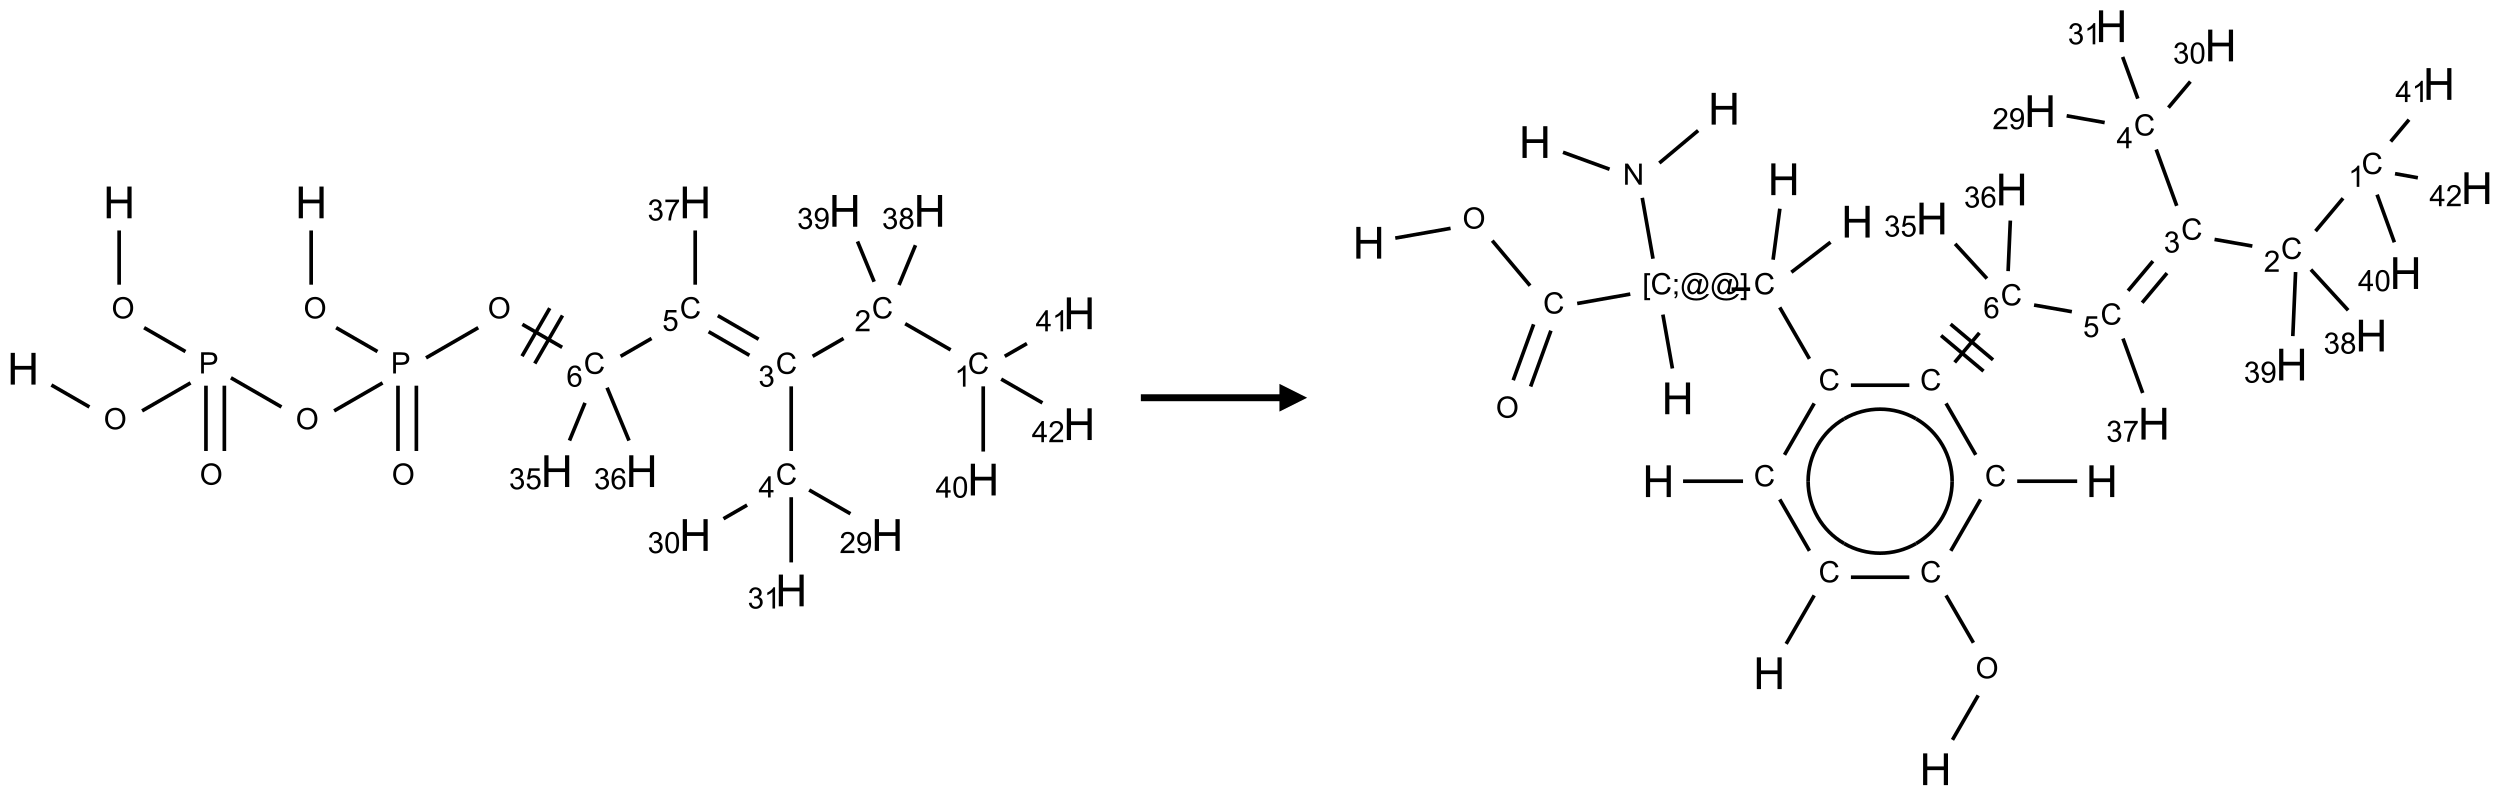<?xml version="1.0" encoding="UTF-8"?>
<svg xmlns="http://www.w3.org/2000/svg" xmlns:xlink="http://www.w3.org/1999/xlink" width="902" height="287" viewBox="0 0 902 287">
<defs>
<g>
<g id="glyph-0-0">
<path d="M 2 0 L 2 -10 L 10 -10 L 10 0 Z M 2.25 -0.25 L 9.75 -0.25 L 9.75 -9.75 L 2.25 -9.75 Z M 2.25 -0.25 "/>
</g>
<g id="glyph-0-1">
<path d="M 1.281 0 L 1.281 -11.453 L 2.797 -11.453 L 2.797 -6.75 L 8.75 -6.75 L 8.75 -11.453 L 10.266 -11.453 L 10.266 0 L 8.75 0 L 8.75 -5.398 L 2.797 -5.398 L 2.797 0 Z M 1.281 0 "/>
</g>
<g id="glyph-1-0">
<path d="M 1.332 0 L 1.332 -6.668 L 6.668 -6.668 L 6.668 0 Z M 1.5 -0.168 L 6.5 -0.168 L 6.5 -6.5 L 1.5 -6.5 Z M 1.5 -0.168 "/>
</g>
<g id="glyph-1-1">
<path d="M 0.516 -3.719 C 0.516 -4.984 0.855 -5.977 1.535 -6.695 C 2.215 -7.414 3.094 -7.77 4.172 -7.77 C 4.875 -7.77 5.512 -7.602 6.078 -7.266 C 6.645 -6.93 7.074 -6.461 7.371 -5.855 C 7.668 -5.254 7.816 -4.57 7.816 -3.809 C 7.816 -3.035 7.66 -2.34 7.348 -1.73 C 7.035 -1.117 6.594 -0.656 6.02 -0.34 C 5.449 -0.027 4.828 0.129 4.168 0.129 C 3.449 0.129 2.805 -0.043 2.238 -0.391 C 1.672 -0.738 1.246 -1.211 0.953 -1.812 C 0.66 -2.414 0.516 -3.047 0.516 -3.719 Z M 1.559 -3.703 C 1.559 -2.781 1.805 -2.059 2.301 -1.527 C 2.793 -1 3.414 -0.734 4.16 -0.734 C 4.922 -0.734 5.547 -1 6.039 -1.535 C 6.531 -2.07 6.777 -2.828 6.777 -3.812 C 6.777 -4.434 6.672 -4.977 6.461 -5.441 C 6.25 -5.902 5.945 -6.262 5.539 -6.52 C 5.133 -6.773 4.68 -6.902 4.176 -6.902 C 3.461 -6.902 2.848 -6.656 2.332 -6.164 C 1.816 -5.672 1.559 -4.852 1.559 -3.703 Z M 1.559 -3.703 "/>
</g>
<g id="glyph-1-2">
<path d="M 0.824 0 L 0.824 -7.637 L 3.703 -7.637 C 4.211 -7.637 4.598 -7.609 4.863 -7.562 C 5.238 -7.5 5.555 -7.383 5.809 -7.207 C 6.062 -7.031 6.266 -6.785 6.418 -6.469 C 6.574 -6.152 6.652 -5.805 6.652 -5.426 C 6.652 -4.777 6.445 -4.227 6.031 -3.777 C 5.617 -3.328 4.871 -3.105 3.793 -3.105 L 1.832 -3.105 L 1.832 0 Z M 1.832 -4.004 L 3.809 -4.004 C 4.461 -4.004 4.922 -4.125 5.199 -4.371 C 5.473 -4.613 5.609 -4.953 5.609 -5.395 C 5.609 -5.715 5.527 -5.988 5.367 -6.215 C 5.207 -6.441 4.992 -6.594 4.73 -6.668 C 4.559 -6.711 4.246 -6.734 3.785 -6.734 L 1.832 -6.734 Z M 1.832 -4.004 "/>
</g>
<g id="glyph-1-3">
<path d="M 6.27 -2.676 L 7.281 -2.422 C 7.07 -1.594 6.688 -0.961 6.137 -0.523 C 5.586 -0.086 4.914 0.129 4.121 0.129 C 3.297 0.129 2.629 -0.039 2.113 -0.371 C 1.598 -0.707 1.203 -1.191 0.934 -1.828 C 0.664 -2.465 0.531 -3.145 0.531 -3.875 C 0.531 -4.672 0.684 -5.363 0.988 -5.957 C 1.293 -6.547 1.723 -6.996 2.285 -7.305 C 2.844 -7.613 3.461 -7.766 4.137 -7.766 C 4.898 -7.766 5.543 -7.57 6.062 -7.184 C 6.582 -6.793 6.945 -6.246 7.152 -5.543 L 6.156 -5.309 C 5.98 -5.863 5.723 -6.266 5.387 -6.52 C 5.051 -6.773 4.625 -6.902 4.113 -6.902 C 3.527 -6.902 3.039 -6.762 2.645 -6.48 C 2.25 -6.199 1.973 -5.82 1.812 -5.348 C 1.652 -4.871 1.574 -4.383 1.574 -3.879 C 1.574 -3.23 1.668 -2.664 1.855 -2.18 C 2.047 -1.695 2.34 -1.332 2.738 -1.094 C 3.137 -0.855 3.57 -0.734 4.035 -0.734 C 4.602 -0.734 5.082 -0.898 5.473 -1.223 C 5.867 -1.551 6.133 -2.035 6.27 -2.676 Z M 6.27 -2.676 "/>
</g>
<g id="glyph-1-4">
<path d="M 5.309 -5.766 L 4.375 -5.691 C 4.293 -6.059 4.172 -6.328 4.02 -6.496 C 3.766 -6.762 3.453 -6.895 3.082 -6.895 C 2.785 -6.895 2.523 -6.812 2.297 -6.645 C 2 -6.43 1.77 -6.117 1.598 -5.703 C 1.43 -5.289 1.34 -4.703 1.332 -3.938 C 1.559 -4.281 1.836 -4.535 2.16 -4.703 C 2.488 -4.871 2.828 -4.953 3.188 -4.953 C 3.812 -4.953 4.344 -4.723 4.785 -4.262 C 5.223 -3.801 5.441 -3.207 5.441 -2.48 C 5.441 -2 5.34 -1.555 5.133 -1.145 C 4.926 -0.73 4.641 -0.418 4.281 -0.199 C 3.922 0.02 3.512 0.129 3.051 0.129 C 2.27 0.129 1.633 -0.156 1.141 -0.73 C 0.648 -1.305 0.402 -2.254 0.402 -3.574 C 0.402 -5.051 0.672 -6.121 1.219 -6.793 C 1.695 -7.375 2.336 -7.668 3.141 -7.668 C 3.742 -7.668 4.234 -7.5 4.617 -7.16 C 5 -6.824 5.23 -6.359 5.309 -5.766 Z M 1.48 -2.473 C 1.48 -2.152 1.547 -1.844 1.684 -1.547 C 1.82 -1.25 2.016 -1.027 2.262 -0.871 C 2.508 -0.719 2.766 -0.641 3.035 -0.641 C 3.434 -0.641 3.773 -0.801 4.059 -1.121 C 4.344 -1.441 4.484 -1.875 4.484 -2.422 C 4.484 -2.949 4.344 -3.367 4.062 -3.668 C 3.781 -3.973 3.426 -4.125 3 -4.125 C 2.578 -4.125 2.219 -3.973 1.922 -3.668 C 1.625 -3.363 1.48 -2.969 1.48 -2.473 Z M 1.48 -2.473 "/>
</g>
<g id="glyph-1-5">
<path d="M 0.441 -2 L 1.426 -2.082 C 1.5 -1.605 1.668 -1.242 1.934 -1.004 C 2.199 -0.762 2.52 -0.641 2.895 -0.641 C 3.348 -0.641 3.73 -0.812 4.043 -1.152 C 4.355 -1.492 4.512 -1.941 4.512 -2.504 C 4.512 -3.039 4.359 -3.461 4.059 -3.77 C 3.758 -4.078 3.367 -4.234 2.879 -4.234 C 2.578 -4.234 2.305 -4.164 2.062 -4.027 C 1.82 -3.891 1.629 -3.715 1.488 -3.496 L 0.609 -3.609 L 1.348 -7.531 L 5.145 -7.531 L 5.145 -6.637 L 2.098 -6.637 L 1.688 -4.582 C 2.145 -4.902 2.625 -5.062 3.129 -5.062 C 3.797 -5.062 4.359 -4.832 4.816 -4.371 C 5.277 -3.91 5.504 -3.312 5.504 -2.59 C 5.504 -1.898 5.305 -1.301 4.902 -0.797 C 4.41 -0.18 3.742 0.129 2.895 0.129 C 2.199 0.129 1.633 -0.062 1.195 -0.453 C 0.758 -0.844 0.504 -1.359 0.441 -2 Z M 0.441 -2 "/>
</g>
<g id="glyph-1-6">
<path d="M 0.449 -2.016 L 1.387 -2.141 C 1.492 -1.609 1.676 -1.227 1.934 -0.992 C 2.191 -0.758 2.508 -0.641 2.879 -0.641 C 3.32 -0.641 3.695 -0.793 3.996 -1.098 C 4.301 -1.402 4.453 -1.781 4.453 -2.234 C 4.453 -2.664 4.312 -3.02 4.031 -3.301 C 3.75 -3.578 3.391 -3.719 2.957 -3.719 C 2.781 -3.719 2.562 -3.684 2.297 -3.613 L 2.402 -4.438 C 2.465 -4.43 2.516 -4.426 2.551 -4.426 C 2.949 -4.426 3.312 -4.531 3.629 -4.738 C 3.949 -4.949 4.109 -5.27 4.109 -5.703 C 4.109 -6.047 3.992 -6.332 3.762 -6.559 C 3.527 -6.785 3.227 -6.895 2.859 -6.895 C 2.496 -6.895 2.191 -6.781 1.949 -6.551 C 1.707 -6.324 1.547 -5.98 1.48 -5.52 L 0.543 -5.688 C 0.656 -6.316 0.918 -6.805 1.324 -7.148 C 1.73 -7.492 2.234 -7.668 2.84 -7.668 C 3.254 -7.668 3.641 -7.578 3.988 -7.398 C 4.34 -7.219 4.609 -6.977 4.793 -6.668 C 4.98 -6.359 5.074 -6.031 5.074 -5.684 C 5.074 -5.352 4.984 -5.051 4.809 -4.781 C 4.629 -4.512 4.367 -4.297 4.02 -4.137 C 4.473 -4.031 4.824 -3.816 5.074 -3.488 C 5.324 -3.16 5.449 -2.75 5.449 -2.254 C 5.449 -1.59 5.203 -1.023 4.719 -0.559 C 4.234 -0.098 3.617 0.137 2.875 0.137 C 2.203 0.137 1.648 -0.062 1.207 -0.465 C 0.762 -0.863 0.512 -1.379 0.449 -2.016 Z M 0.449 -2.016 "/>
</g>
<g id="glyph-1-7">
<path d="M 5.371 -0.902 L 5.371 0 L 0.324 0 C 0.316 -0.227 0.352 -0.441 0.434 -0.652 C 0.562 -0.996 0.766 -1.332 1.051 -1.668 C 1.332 -2 1.742 -2.387 2.277 -2.824 C 3.105 -3.504 3.668 -4.043 3.957 -4.441 C 4.25 -4.84 4.395 -5.215 4.395 -5.566 C 4.395 -5.938 4.262 -6.254 3.996 -6.508 C 3.73 -6.762 3.387 -6.891 2.957 -6.891 C 2.508 -6.891 2.145 -6.754 1.875 -6.484 C 1.605 -6.215 1.469 -5.84 1.465 -5.359 L 0.5 -5.457 C 0.566 -6.176 0.812 -6.727 1.246 -7.102 C 1.676 -7.477 2.254 -7.668 2.98 -7.668 C 3.711 -7.668 4.293 -7.465 4.719 -7.059 C 5.145 -6.652 5.359 -6.148 5.359 -5.547 C 5.359 -5.242 5.297 -4.941 5.172 -4.645 C 5.047 -4.352 4.84 -4.039 4.551 -3.715 C 4.262 -3.387 3.777 -2.938 3.105 -2.371 C 2.543 -1.898 2.18 -1.578 2.02 -1.41 C 1.859 -1.242 1.73 -1.07 1.625 -0.902 Z M 5.371 -0.902 "/>
</g>
<g id="glyph-1-8">
<path d="M 3.973 0 L 3.035 0 L 3.035 -5.973 C 2.809 -5.758 2.516 -5.543 2.148 -5.328 C 1.781 -5.113 1.453 -4.953 1.16 -4.844 L 1.16 -5.75 C 1.684 -5.996 2.145 -6.297 2.535 -6.645 C 2.93 -6.996 3.207 -7.336 3.371 -7.668 L 3.973 -7.668 Z M 3.973 0 "/>
</g>
<g id="glyph-1-9">
<path d="M 3.449 0 L 3.449 -1.828 L 0.137 -1.828 L 0.137 -2.688 L 3.621 -7.637 L 4.387 -7.637 L 4.387 -2.688 L 5.418 -2.688 L 5.418 -1.828 L 4.387 -1.828 L 4.387 0 Z M 3.449 -2.688 L 3.449 -6.129 L 1.059 -2.688 Z M 3.449 -2.688 "/>
</g>
<g id="glyph-1-10">
<path d="M 0.441 -3.766 C 0.441 -4.668 0.535 -5.395 0.723 -5.945 C 0.906 -6.496 1.184 -6.922 1.551 -7.219 C 1.918 -7.516 2.375 -7.668 2.934 -7.668 C 3.344 -7.668 3.703 -7.586 4.012 -7.418 C 4.32 -7.254 4.574 -7.016 4.777 -6.707 C 4.977 -6.395 5.137 -6.016 5.25 -5.57 C 5.363 -5.125 5.422 -4.523 5.422 -3.766 C 5.422 -2.871 5.328 -2.148 5.145 -1.598 C 4.961 -1.047 4.688 -0.621 4.32 -0.32 C 3.953 -0.02 3.492 0.129 2.934 0.129 C 2.195 0.129 1.617 -0.133 1.199 -0.66 C 0.695 -1.297 0.441 -2.332 0.441 -3.766 Z M 1.406 -3.766 C 1.406 -2.512 1.555 -1.68 1.848 -1.262 C 2.141 -0.848 2.5 -0.641 2.934 -0.641 C 3.363 -0.641 3.727 -0.848 4.02 -1.266 C 4.312 -1.684 4.457 -2.516 4.457 -3.766 C 4.457 -5.023 4.312 -5.859 4.02 -6.27 C 3.727 -6.684 3.359 -6.891 2.922 -6.891 C 2.492 -6.891 2.148 -6.707 1.891 -6.344 C 1.566 -5.879 1.406 -5.02 1.406 -3.766 Z M 1.406 -3.766 "/>
</g>
<g id="glyph-1-11">
<path d="M 1.887 -4.141 C 1.496 -4.281 1.207 -4.484 1.02 -4.75 C 0.832 -5.016 0.738 -5.328 0.738 -5.699 C 0.738 -6.254 0.938 -6.719 1.34 -7.098 C 1.738 -7.477 2.27 -7.668 2.934 -7.668 C 3.598 -7.668 4.137 -7.473 4.543 -7.086 C 4.949 -6.699 5.152 -6.227 5.152 -5.672 C 5.152 -5.316 5.059 -5.008 4.871 -4.746 C 4.688 -4.484 4.406 -4.281 4.027 -4.141 C 4.496 -3.988 4.852 -3.742 5.098 -3.402 C 5.34 -3.062 5.465 -2.656 5.465 -2.184 C 5.465 -1.531 5.234 -0.98 4.77 -0.535 C 4.309 -0.09 3.703 0.129 2.949 0.129 C 2.195 0.129 1.586 -0.094 1.125 -0.539 C 0.664 -0.984 0.434 -1.543 0.434 -2.207 C 0.434 -2.703 0.559 -3.121 0.809 -3.457 C 1.062 -3.793 1.422 -4.02 1.887 -4.141 Z M 1.699 -5.73 C 1.699 -5.367 1.812 -5.074 2.047 -4.844 C 2.281 -4.613 2.582 -4.5 2.953 -4.5 C 3.312 -4.5 3.609 -4.613 3.84 -4.84 C 4.07 -5.066 4.188 -5.348 4.188 -5.676 C 4.188 -6.02 4.07 -6.309 3.832 -6.543 C 3.594 -6.777 3.297 -6.895 2.941 -6.895 C 2.586 -6.895 2.289 -6.781 2.051 -6.551 C 1.816 -6.324 1.699 -6.047 1.699 -5.73 Z M 1.395 -2.203 C 1.395 -1.938 1.461 -1.676 1.586 -1.426 C 1.711 -1.176 1.902 -0.984 2.152 -0.848 C 2.402 -0.711 2.672 -0.641 2.957 -0.641 C 3.406 -0.641 3.777 -0.785 4.066 -1.074 C 4.359 -1.363 4.504 -1.727 4.504 -2.172 C 4.504 -2.625 4.355 -2.996 4.055 -3.293 C 3.754 -3.586 3.379 -3.734 2.926 -3.734 C 2.484 -3.734 2.121 -3.59 1.832 -3.297 C 1.543 -3.004 1.395 -2.641 1.395 -2.203 Z M 1.395 -2.203 "/>
</g>
<g id="glyph-1-12">
<path d="M 0.582 -1.766 L 1.484 -1.848 C 1.562 -1.426 1.707 -1.117 1.922 -0.926 C 2.137 -0.734 2.414 -0.641 2.75 -0.641 C 3.039 -0.641 3.289 -0.707 3.508 -0.84 C 3.727 -0.973 3.902 -1.148 4.043 -1.367 C 4.18 -1.586 4.297 -1.887 4.391 -2.262 C 4.484 -2.637 4.531 -3.016 4.531 -3.406 C 4.531 -3.449 4.531 -3.512 4.527 -3.594 C 4.34 -3.297 4.082 -3.055 3.758 -2.867 C 3.434 -2.68 3.082 -2.59 2.703 -2.59 C 2.07 -2.59 1.535 -2.816 1.098 -3.277 C 0.66 -3.734 0.441 -4.34 0.441 -5.09 C 0.441 -5.863 0.672 -6.484 1.129 -6.957 C 1.586 -7.43 2.156 -7.668 2.844 -7.668 C 3.34 -7.668 3.793 -7.531 4.207 -7.266 C 4.617 -7 4.93 -6.617 5.145 -6.121 C 5.355 -5.629 5.465 -4.91 5.465 -3.973 C 5.465 -2.996 5.359 -2.223 5.145 -1.645 C 4.934 -1.066 4.617 -0.625 4.199 -0.324 C 3.781 -0.02 3.293 0.129 2.73 0.129 C 2.133 0.129 1.645 -0.035 1.266 -0.367 C 0.887 -0.699 0.66 -1.164 0.582 -1.766 Z M 4.422 -5.137 C 4.422 -5.676 4.277 -6.102 3.992 -6.418 C 3.707 -6.734 3.359 -6.891 2.957 -6.891 C 2.543 -6.891 2.18 -6.719 1.871 -6.379 C 1.562 -6.039 1.406 -5.598 1.406 -5.059 C 1.406 -4.57 1.555 -4.176 1.848 -3.871 C 2.141 -3.566 2.5 -3.418 2.934 -3.418 C 3.367 -3.418 3.723 -3.57 4.004 -3.871 C 4.281 -4.176 4.422 -4.598 4.422 -5.137 Z M 4.422 -5.137 "/>
</g>
<g id="glyph-1-13">
<path d="M 0.504 -6.637 L 0.504 -7.535 L 5.449 -7.535 L 5.449 -6.809 C 4.961 -6.289 4.48 -5.602 4.004 -4.746 C 3.527 -3.887 3.156 -3.004 2.895 -2.098 C 2.707 -1.461 2.59 -0.762 2.535 0 L 1.574 0 C 1.582 -0.602 1.703 -1.328 1.926 -2.176 C 2.152 -3.027 2.477 -3.848 2.898 -4.637 C 3.32 -5.426 3.77 -6.094 4.246 -6.637 Z M 0.504 -6.637 "/>
</g>
<g id="glyph-1-14">
<path d="M 0.723 2.121 L 0.723 -7.637 L 2.793 -7.637 L 2.793 -6.859 L 1.66 -6.859 L 1.66 1.344 L 2.793 1.344 L 2.793 2.121 Z M 0.723 2.121 "/>
</g>
<g id="glyph-1-15">
<path d="M 0.949 -4.465 L 0.949 -5.531 L 2.016 -5.531 L 2.016 -4.465 Z M 0.949 0 L 0.949 -1.066 L 2.016 -1.066 L 2.016 0 C 2.016 0.391 1.945 0.711 1.809 0.949 C 1.668 1.191 1.449 1.379 1.145 1.512 L 0.887 1.109 C 1.082 1.023 1.23 0.895 1.324 0.727 C 1.418 0.559 1.469 0.316 1.48 0 Z M 0.949 0 "/>
</g>
<g id="glyph-1-16">
<path d="M 6.047 -0.848 C 5.82 -0.59 5.57 -0.379 5.289 -0.223 C 5.008 -0.062 4.73 0.016 4.449 0.016 C 4.141 0.016 3.84 -0.074 3.547 -0.254 C 3.254 -0.434 3.02 -0.715 2.836 -1.09 C 2.652 -1.465 2.562 -1.875 2.562 -2.324 C 2.562 -2.875 2.703 -3.43 2.988 -3.98 C 3.27 -4.535 3.621 -4.953 4.043 -5.23 C 4.461 -5.508 4.871 -5.645 5.266 -5.645 C 5.566 -5.645 5.855 -5.566 6.129 -5.41 C 6.402 -5.25 6.641 -5.012 6.84 -4.688 L 7.016 -5.496 L 7.949 -5.496 L 7.199 -2 C 7.094 -1.516 7.043 -1.246 7.043 -1.191 C 7.043 -1.098 7.078 -1.02 7.148 -0.949 C 7.219 -0.883 7.305 -0.848 7.406 -0.848 C 7.59 -0.848 7.832 -0.953 8.129 -1.168 C 8.527 -1.445 8.84 -1.816 9.07 -2.285 C 9.301 -2.75 9.418 -3.234 9.418 -3.73 C 9.418 -4.309 9.27 -4.852 8.973 -5.355 C 8.676 -5.859 8.23 -6.262 7.645 -6.562 C 7.055 -6.863 6.406 -7.016 5.691 -7.016 C 4.879 -7.016 4.137 -6.824 3.465 -6.445 C 2.793 -6.066 2.273 -5.52 1.902 -4.809 C 1.535 -4.098 1.348 -3.34 1.348 -2.527 C 1.348 -1.676 1.535 -0.941 1.902 -0.328 C 2.273 0.285 2.809 0.742 3.508 1.035 C 4.207 1.328 4.984 1.473 5.832 1.473 C 6.742 1.473 7.504 1.32 8.121 1.016 C 8.734 0.711 9.195 0.34 9.5 -0.098 L 10.441 -0.098 C 10.266 0.266 9.961 0.637 9.531 1.016 C 9.102 1.395 8.59 1.695 7.996 1.914 C 7.402 2.133 6.688 2.246 5.848 2.246 C 5.078 2.246 4.367 2.145 3.715 1.949 C 3.066 1.75 2.512 1.453 2.051 1.055 C 1.594 0.656 1.25 0.199 1.016 -0.316 C 0.723 -0.973 0.578 -1.684 0.578 -2.441 C 0.578 -3.289 0.75 -4.098 1.098 -4.863 C 1.523 -5.805 2.125 -6.527 2.902 -7.027 C 3.684 -7.527 4.629 -7.777 5.738 -7.777 C 6.602 -7.777 7.375 -7.602 8.059 -7.246 C 8.746 -6.895 9.285 -6.371 9.684 -5.672 C 10.02 -5.07 10.188 -4.418 10.188 -3.715 C 10.188 -2.707 9.832 -1.812 9.125 -1.031 C 8.492 -0.328 7.801 0.02 7.051 0.02 C 6.812 0.02 6.617 -0.016 6.473 -0.09 C 6.324 -0.16 6.215 -0.266 6.145 -0.402 C 6.102 -0.488 6.066 -0.637 6.047 -0.848 Z M 3.527 -2.262 C 3.527 -1.785 3.641 -1.414 3.863 -1.152 C 4.09 -0.887 4.348 -0.754 4.641 -0.754 C 4.836 -0.754 5.039 -0.812 5.254 -0.93 C 5.469 -1.047 5.676 -1.219 5.871 -1.449 C 6.066 -1.676 6.23 -1.969 6.355 -2.32 C 6.48 -2.672 6.543 -3.027 6.543 -3.379 C 6.543 -3.852 6.426 -4.219 6.191 -4.48 C 5.957 -4.738 5.672 -4.871 5.332 -4.871 C 5.109 -4.871 4.902 -4.812 4.707 -4.699 C 4.512 -4.586 4.32 -4.406 4.137 -4.156 C 3.953 -3.906 3.805 -3.602 3.691 -3.246 C 3.582 -2.887 3.527 -2.559 3.527 -2.262 Z M 3.527 -2.262 "/>
</g>
<g id="glyph-1-17">
<path d="M 2.27 2.121 L 0.203 2.121 L 0.203 1.344 L 1.332 1.344 L 1.332 -6.859 L 0.203 -6.859 L 0.203 -7.637 L 2.27 -7.637 Z M 2.27 2.121 "/>
</g>
<g id="glyph-1-18">
<path d="M 0.812 0 L 0.812 -7.637 L 1.848 -7.637 L 5.859 -1.641 L 5.859 -7.637 L 6.828 -7.637 L 6.828 0 L 5.793 0 L 1.781 -6 L 1.781 0 Z M 0.812 0 "/>
</g>
</g>
</defs>
<path fill="none" stroke-width="0.033" stroke-linecap="butt" stroke-linejoin="miter" stroke="rgb(0%, 0%, 0%)" stroke-opacity="1" stroke-miterlimit="10" d="M 0.866 0.253 L 0.866 0.742 " transform="matrix(40, 0, 0, 40, 8.348, 73.035)"/>
<path fill="none" stroke-width="0.033" stroke-linecap="butt" stroke-linejoin="miter" stroke="rgb(0%, 0%, 0%)" stroke-opacity="1" stroke-miterlimit="10" d="M 1.091 1.13 L 1.464 1.345 " transform="matrix(40, 0, 0, 40, 8.348, 73.035)"/>
<path fill="none" stroke-width="0.033" stroke-linecap="butt" stroke-linejoin="miter" stroke="rgb(0%, 0%, 0%)" stroke-opacity="1" stroke-miterlimit="10" d="M 1.649 1.653 L 1.649 2.242 " transform="matrix(40, 0, 0, 40, 8.348, 73.035)"/>
<path fill="none" stroke-width="0.033" stroke-linecap="butt" stroke-linejoin="miter" stroke="rgb(0%, 0%, 0%)" stroke-opacity="1" stroke-miterlimit="10" d="M 1.815 1.653 L 1.815 2.242 " transform="matrix(40, 0, 0, 40, 8.348, 73.035)"/>
<path fill="none" stroke-width="0.033" stroke-linecap="butt" stroke-linejoin="miter" stroke="rgb(0%, 0%, 0%)" stroke-opacity="1" stroke-miterlimit="10" d="M 1.51 1.628 L 1.073 1.88 " transform="matrix(40, 0, 0, 40, 8.348, 73.035)"/>
<path fill="none" stroke-width="0.033" stroke-linecap="butt" stroke-linejoin="miter" stroke="rgb(0%, 0%, 0%)" stroke-opacity="1" stroke-miterlimit="10" d="M 0.598 1.845 L 0.255 1.647 " transform="matrix(40, 0, 0, 40, 8.348, 73.035)"/>
<path fill="none" stroke-width="0.033" stroke-linecap="butt" stroke-linejoin="miter" stroke="rgb(0%, 0%, 0%)" stroke-opacity="1" stroke-miterlimit="10" d="M 1.874 1.582 L 2.33 1.845 " transform="matrix(40, 0, 0, 40, 8.348, 73.035)"/>
<path fill="none" stroke-width="0.033" stroke-linecap="butt" stroke-linejoin="miter" stroke="rgb(0%, 0%, 0%)" stroke-opacity="1" stroke-miterlimit="10" d="M 2.805 1.88 L 3.242 1.628 " transform="matrix(40, 0, 0, 40, 8.348, 73.035)"/>
<path fill="none" stroke-width="0.033" stroke-linecap="butt" stroke-linejoin="miter" stroke="rgb(0%, 0%, 0%)" stroke-opacity="1" stroke-miterlimit="10" d="M 3.381 1.653 L 3.381 2.242 " transform="matrix(40, 0, 0, 40, 8.348, 73.035)"/>
<path fill="none" stroke-width="0.033" stroke-linecap="butt" stroke-linejoin="miter" stroke="rgb(0%, 0%, 0%)" stroke-opacity="1" stroke-miterlimit="10" d="M 3.547 1.653 L 3.547 2.242 " transform="matrix(40, 0, 0, 40, 8.348, 73.035)"/>
<path fill="none" stroke-width="0.033" stroke-linecap="butt" stroke-linejoin="miter" stroke="rgb(0%, 0%, 0%)" stroke-opacity="1" stroke-miterlimit="10" d="M 3.196 1.345 L 2.823 1.13 " transform="matrix(40, 0, 0, 40, 8.348, 73.035)"/>
<path fill="none" stroke-width="0.033" stroke-linecap="butt" stroke-linejoin="miter" stroke="rgb(0%, 0%, 0%)" stroke-opacity="1" stroke-miterlimit="10" d="M 2.598 0.742 L 2.598 0.253 " transform="matrix(40, 0, 0, 40, 8.348, 73.035)"/>
<path fill="none" stroke-width="0.033" stroke-linecap="butt" stroke-linejoin="miter" stroke="rgb(0%, 0%, 0%)" stroke-opacity="1" stroke-miterlimit="10" d="M 3.634 1.402 L 4.105 1.13 " transform="matrix(40, 0, 0, 40, 8.348, 73.035)"/>
<path fill="none" stroke-width="0.033" stroke-linecap="butt" stroke-linejoin="miter" stroke="rgb(0%, 0%, 0%)" stroke-opacity="1" stroke-miterlimit="10" d="M 4.503 1.1 L 4.862 1.307 " transform="matrix(40, 0, 0, 40, 8.348, 73.035)"/>
<path fill="none" stroke-width="0.033" stroke-linecap="butt" stroke-linejoin="miter" stroke="rgb(0%, 0%, 0%)" stroke-opacity="1" stroke-miterlimit="10" d="M 4.615 1.453 L 4.865 1.02 " transform="matrix(40, 0, 0, 40, 8.348, 73.035)"/>
<path fill="none" stroke-width="0.033" stroke-linecap="butt" stroke-linejoin="miter" stroke="rgb(0%, 0%, 0%)" stroke-opacity="1" stroke-miterlimit="10" d="M 4.5 1.387 L 4.75 0.954 " transform="matrix(40, 0, 0, 40, 8.348, 73.035)"/>
<path fill="none" stroke-width="0.033" stroke-linecap="butt" stroke-linejoin="miter" stroke="rgb(0%, 0%, 0%)" stroke-opacity="1" stroke-miterlimit="10" d="M 5.389 1.388 L 5.668 1.227 " transform="matrix(40, 0, 0, 40, 8.348, 73.035)"/>
<path fill="none" stroke-width="0.033" stroke-linecap="butt" stroke-linejoin="miter" stroke="rgb(0%, 0%, 0%)" stroke-opacity="1" stroke-miterlimit="10" d="M 6.183 1.166 L 6.551 1.379 " transform="matrix(40, 0, 0, 40, 8.348, 73.035)"/>
<path fill="none" stroke-width="0.033" stroke-linecap="butt" stroke-linejoin="miter" stroke="rgb(0%, 0%, 0%)" stroke-opacity="1" stroke-miterlimit="10" d="M 6.266 1.021 L 6.634 1.234 " transform="matrix(40, 0, 0, 40, 8.348, 73.035)"/>
<path fill="none" stroke-width="0.033" stroke-linecap="butt" stroke-linejoin="miter" stroke="rgb(0%, 0%, 0%)" stroke-opacity="1" stroke-miterlimit="10" d="M 7.121 1.388 L 7.4 1.227 " transform="matrix(40, 0, 0, 40, 8.348, 73.035)"/>
<path fill="none" stroke-width="0.033" stroke-linecap="butt" stroke-linejoin="miter" stroke="rgb(0%, 0%, 0%)" stroke-opacity="1" stroke-miterlimit="10" d="M 7.956 1.094 L 8.366 1.33 " transform="matrix(40, 0, 0, 40, 8.348, 73.035)"/>
<path fill="none" stroke-width="0.033" stroke-linecap="butt" stroke-linejoin="miter" stroke="rgb(0%, 0%, 0%)" stroke-opacity="1" stroke-miterlimit="10" d="M 8.66 1.659 L 8.66 2.247 " transform="matrix(40, 0, 0, 40, 8.348, 73.035)"/>
<path fill="none" stroke-width="0.033" stroke-linecap="butt" stroke-linejoin="miter" stroke="rgb(0%, 0%, 0%)" stroke-opacity="1" stroke-miterlimit="10" d="M 8.854 1.388 L 9.054 1.273 " transform="matrix(40, 0, 0, 40, 8.348, 73.035)"/>
<path fill="none" stroke-width="0.033" stroke-linecap="butt" stroke-linejoin="miter" stroke="rgb(0%, 0%, 0%)" stroke-opacity="1" stroke-miterlimit="10" d="M 8.822 1.594 L 9.194 1.808 " transform="matrix(40, 0, 0, 40, 8.348, 73.035)"/>
<path fill="none" stroke-width="0.033" stroke-linecap="butt" stroke-linejoin="miter" stroke="rgb(0%, 0%, 0%)" stroke-opacity="1" stroke-miterlimit="10" d="M 7.9 0.745 L 8.049 0.386 " transform="matrix(40, 0, 0, 40, 8.348, 73.035)"/>
<path fill="none" stroke-width="0.033" stroke-linecap="butt" stroke-linejoin="miter" stroke="rgb(0%, 0%, 0%)" stroke-opacity="1" stroke-miterlimit="10" d="M 7.676 0.715 L 7.526 0.352 " transform="matrix(40, 0, 0, 40, 8.348, 73.035)"/>
<path fill="none" stroke-width="0.033" stroke-linecap="butt" stroke-linejoin="miter" stroke="rgb(0%, 0%, 0%)" stroke-opacity="1" stroke-miterlimit="10" d="M 6.928 1.659 L 6.928 2.242 " transform="matrix(40, 0, 0, 40, 8.348, 73.035)"/>
<path fill="none" stroke-width="0.033" stroke-linecap="butt" stroke-linejoin="miter" stroke="rgb(0%, 0%, 0%)" stroke-opacity="1" stroke-miterlimit="10" d="M 7.09 2.594 L 7.462 2.808 " transform="matrix(40, 0, 0, 40, 8.348, 73.035)"/>
<path fill="none" stroke-width="0.033" stroke-linecap="butt" stroke-linejoin="miter" stroke="rgb(0%, 0%, 0%)" stroke-opacity="1" stroke-miterlimit="10" d="M 6.53 2.73 L 6.317 2.853 " transform="matrix(40, 0, 0, 40, 8.348, 73.035)"/>
<path fill="none" stroke-width="0.033" stroke-linecap="butt" stroke-linejoin="miter" stroke="rgb(0%, 0%, 0%)" stroke-opacity="1" stroke-miterlimit="10" d="M 6.928 2.659 L 6.928 3.247 " transform="matrix(40, 0, 0, 40, 8.348, 73.035)"/>
<path fill="none" stroke-width="0.033" stroke-linecap="butt" stroke-linejoin="miter" stroke="rgb(0%, 0%, 0%)" stroke-opacity="1" stroke-miterlimit="10" d="M 6.062 0.742 L 6.062 0.253 " transform="matrix(40, 0, 0, 40, 8.348, 73.035)"/>
<path fill="none" stroke-width="0.033" stroke-linecap="butt" stroke-linejoin="miter" stroke="rgb(0%, 0%, 0%)" stroke-opacity="1" stroke-miterlimit="10" d="M 5.068 1.808 L 4.928 2.148 " transform="matrix(40, 0, 0, 40, 8.348, 73.035)"/>
<path fill="none" stroke-width="0.033" stroke-linecap="butt" stroke-linejoin="miter" stroke="rgb(0%, 0%, 0%)" stroke-opacity="1" stroke-miterlimit="10" d="M 5.267 1.671 L 5.465 2.148 " transform="matrix(40, 0, 0, 40, 8.348, 73.035)"/>
<g fill="rgb(0%, 0%, 0%)" fill-opacity="1">
<use xlink:href="#glyph-0-1" x="37.215" y="78.762"/>
</g>
<g fill="rgb(0%, 0%, 0%)" fill-opacity="1">
<use xlink:href="#glyph-1-1" x="40.234" y="114.883"/>
</g>
<g fill="rgb(0%, 0%, 0%)" fill-opacity="1">
<use xlink:href="#glyph-1-2" x="71.742" y="134.746"/>
</g>
<g fill="rgb(0%, 0%, 0%)" fill-opacity="1">
<use xlink:href="#glyph-1-1" x="72.051" y="174.883"/>
</g>
<g fill="rgb(0%, 0%, 0%)" fill-opacity="1">
<use xlink:href="#glyph-1-1" x="37.41" y="154.883"/>
</g>
<g fill="rgb(0%, 0%, 0%)" fill-opacity="1">
<use xlink:href="#glyph-0-1" x="2.574" y="138.762"/>
</g>
<g fill="rgb(0%, 0%, 0%)" fill-opacity="1">
<use xlink:href="#glyph-1-1" x="106.695" y="154.883"/>
</g>
<g fill="rgb(0%, 0%, 0%)" fill-opacity="1">
<use xlink:href="#glyph-1-2" x="141.027" y="134.746"/>
</g>
<g fill="rgb(0%, 0%, 0%)" fill-opacity="1">
<use xlink:href="#glyph-1-1" x="141.336" y="174.883"/>
</g>
<g fill="rgb(0%, 0%, 0%)" fill-opacity="1">
<use xlink:href="#glyph-1-1" x="109.516" y="114.883"/>
</g>
<g fill="rgb(0%, 0%, 0%)" fill-opacity="1">
<use xlink:href="#glyph-0-1" x="106.5" y="78.762"/>
</g>
<g fill="rgb(0%, 0%, 0%)" fill-opacity="1">
<use xlink:href="#glyph-1-1" x="175.977" y="114.883"/>
</g>
<g fill="rgb(0%, 0%, 0%)" fill-opacity="1">
<use xlink:href="#glyph-1-3" x="210.602" y="134.879"/>
</g>
<g fill="rgb(0%, 0%, 0%)" fill-opacity="1">
<use xlink:href="#glyph-1-4" x="204.355" y="139.516"/>
</g>
<g fill="rgb(0%, 0%, 0%)" fill-opacity="1">
<use xlink:href="#glyph-1-3" x="245.242" y="114.879"/>
</g>
<g fill="rgb(0%, 0%, 0%)" fill-opacity="1">
<use xlink:href="#glyph-1-5" x="238.934" y="119.383"/>
</g>
<g fill="rgb(0%, 0%, 0%)" fill-opacity="1">
<use xlink:href="#glyph-1-3" x="279.883" y="134.879"/>
</g>
<g fill="rgb(0%, 0%, 0%)" fill-opacity="1">
<use xlink:href="#glyph-1-6" x="273.633" y="139.516"/>
</g>
<g fill="rgb(0%, 0%, 0%)" fill-opacity="1">
<use xlink:href="#glyph-1-3" x="314.523" y="114.879"/>
</g>
<g fill="rgb(0%, 0%, 0%)" fill-opacity="1">
<use xlink:href="#glyph-1-7" x="308.352" y="119.516"/>
</g>
<g fill="rgb(0%, 0%, 0%)" fill-opacity="1">
<use xlink:href="#glyph-1-3" x="349.164" y="134.879"/>
</g>
<g fill="rgb(0%, 0%, 0%)" fill-opacity="1">
<use xlink:href="#glyph-1-8" x="344.387" y="139.516"/>
</g>
<g fill="rgb(0%, 0%, 0%)" fill-opacity="1">
<use xlink:href="#glyph-0-1" x="348.984" y="178.762"/>
</g>
<g fill="rgb(0%, 0%, 0%)" fill-opacity="1">
<use xlink:href="#glyph-1-9" x="337.578" y="179.555"/>
<use xlink:href="#glyph-1-10" x="343.51" y="179.555"/>
</g>
<g fill="rgb(0%, 0%, 0%)" fill-opacity="1">
<use xlink:href="#glyph-0-1" x="383.625" y="118.762"/>
</g>
<g fill="rgb(0%, 0%, 0%)" fill-opacity="1">
<use xlink:href="#glyph-1-9" x="373.668" y="119.555"/>
<use xlink:href="#glyph-1-8" x="379.6" y="119.555"/>
</g>
<g fill="rgb(0%, 0%, 0%)" fill-opacity="1">
<use xlink:href="#glyph-0-1" x="383.625" y="158.762"/>
</g>
<g fill="rgb(0%, 0%, 0%)" fill-opacity="1">
<use xlink:href="#glyph-1-9" x="372.27" y="159.555"/>
<use xlink:href="#glyph-1-7" x="378.202" y="159.555"/>
</g>
<g fill="rgb(0%, 0%, 0%)" fill-opacity="1">
<use xlink:href="#glyph-0-1" x="329.652" y="81.809"/>
</g>
<g fill="rgb(0%, 0%, 0%)" fill-opacity="1">
<use xlink:href="#glyph-1-6" x="318.203" y="82.602"/>
<use xlink:href="#glyph-1-11" x="324.135" y="82.602"/>
</g>
<g fill="rgb(0%, 0%, 0%)" fill-opacity="1">
<use xlink:href="#glyph-0-1" x="299.035" y="81.809"/>
</g>
<g fill="rgb(0%, 0%, 0%)" fill-opacity="1">
<use xlink:href="#glyph-1-6" x="287.586" y="82.602"/>
<use xlink:href="#glyph-1-12" x="293.518" y="82.602"/>
</g>
<g fill="rgb(0%, 0%, 0%)" fill-opacity="1">
<use xlink:href="#glyph-1-3" x="279.883" y="174.879"/>
</g>
<g fill="rgb(0%, 0%, 0%)" fill-opacity="1">
<use xlink:href="#glyph-1-9" x="273.664" y="179.484"/>
</g>
<g fill="rgb(0%, 0%, 0%)" fill-opacity="1">
<use xlink:href="#glyph-0-1" x="314.344" y="198.762"/>
</g>
<g fill="rgb(0%, 0%, 0%)" fill-opacity="1">
<use xlink:href="#glyph-1-7" x="302.895" y="199.555"/>
<use xlink:href="#glyph-1-12" x="308.827" y="199.555"/>
</g>
<g fill="rgb(0%, 0%, 0%)" fill-opacity="1">
<use xlink:href="#glyph-0-1" x="245.062" y="198.762"/>
</g>
<g fill="rgb(0%, 0%, 0%)" fill-opacity="1">
<use xlink:href="#glyph-1-6" x="233.656" y="199.555"/>
<use xlink:href="#glyph-1-10" x="239.589" y="199.555"/>
</g>
<g fill="rgb(0%, 0%, 0%)" fill-opacity="1">
<use xlink:href="#glyph-0-1" x="279.703" y="218.762"/>
</g>
<g fill="rgb(0%, 0%, 0%)" fill-opacity="1">
<use xlink:href="#glyph-1-6" x="269.742" y="219.555"/>
<use xlink:href="#glyph-1-8" x="275.674" y="219.555"/>
</g>
<g fill="rgb(0%, 0%, 0%)" fill-opacity="1">
<use xlink:href="#glyph-0-1" x="245.062" y="78.762"/>
</g>
<g fill="rgb(0%, 0%, 0%)" fill-opacity="1">
<use xlink:href="#glyph-1-6" x="233.629" y="79.555"/>
<use xlink:href="#glyph-1-13" x="239.561" y="79.555"/>
</g>
<g fill="rgb(0%, 0%, 0%)" fill-opacity="1">
<use xlink:href="#glyph-0-1" x="195.113" y="175.719"/>
</g>
<g fill="rgb(0%, 0%, 0%)" fill-opacity="1">
<use xlink:href="#glyph-1-6" x="183.625" y="176.512"/>
<use xlink:href="#glyph-1-5" x="189.557" y="176.512"/>
</g>
<g fill="rgb(0%, 0%, 0%)" fill-opacity="1">
<use xlink:href="#glyph-0-1" x="225.73" y="175.719"/>
</g>
<g fill="rgb(0%, 0%, 0%)" fill-opacity="1">
<use xlink:href="#glyph-1-6" x="214.301" y="176.512"/>
<use xlink:href="#glyph-1-4" x="220.233" y="176.512"/>
</g>
<path fill-rule="nonzero" fill="rgb(0%, 0%, 0%)" fill-opacity="1" d="M 411.621 144.75 L 461.621 144.75 L 461.621 148.5 L 471.621 143.5 L 461.621 138.5 L 461.621 142.25 L 411.621 142.25 "/>
<path fill="none" stroke-width="0.033" stroke-linecap="butt" stroke-linejoin="miter" stroke="rgb(0%, 0%, 0%)" stroke-opacity="1" stroke-miterlimit="10" d="M 0.239 1.911 L 0.738 1.823 " transform="matrix(40, 0, 0, 40, 493.848, 9.463)"/>
<path fill="none" stroke-width="0.033" stroke-linecap="butt" stroke-linejoin="miter" stroke="rgb(0%, 0%, 0%)" stroke-opacity="1" stroke-miterlimit="10" d="M 1.114 1.934 L 1.455 2.34 " transform="matrix(40, 0, 0, 40, 493.848, 9.463)"/>
<path fill="none" stroke-width="0.033" stroke-linecap="butt" stroke-linejoin="miter" stroke="rgb(0%, 0%, 0%)" stroke-opacity="1" stroke-miterlimit="10" d="M 1.487 2.689 L 1.303 3.193 " transform="matrix(40, 0, 0, 40, 493.848, 9.463)"/>
<path fill="none" stroke-width="0.033" stroke-linecap="butt" stroke-linejoin="miter" stroke="rgb(0%, 0%, 0%)" stroke-opacity="1" stroke-miterlimit="10" d="M 1.643 2.746 L 1.46 3.25 " transform="matrix(40, 0, 0, 40, 493.848, 9.463)"/>
<path fill="none" stroke-width="0.033" stroke-linecap="butt" stroke-linejoin="miter" stroke="rgb(0%, 0%, 0%)" stroke-opacity="1" stroke-miterlimit="10" d="M 1.88 2.501 L 2.359 2.416 " transform="matrix(40, 0, 0, 40, 493.848, 9.463)"/>
<path fill="none" stroke-width="0.033" stroke-linecap="butt" stroke-linejoin="miter" stroke="rgb(0%, 0%, 0%)" stroke-opacity="1" stroke-miterlimit="10" d="M 2.653 2.601 L 2.739 3.087 " transform="matrix(40, 0, 0, 40, 493.848, 9.463)"/>
<path fill="none" stroke-width="0.033" stroke-linecap="butt" stroke-linejoin="miter" stroke="rgb(0%, 0%, 0%)" stroke-opacity="1" stroke-miterlimit="10" d="M 2.564 2.097 L 2.467 1.548 " transform="matrix(40, 0, 0, 40, 493.848, 9.463)"/>
<path fill="none" stroke-width="0.033" stroke-linecap="butt" stroke-linejoin="miter" stroke="rgb(0%, 0%, 0%)" stroke-opacity="1" stroke-miterlimit="10" d="M 2.172 1.29 L 1.752 1.137 " transform="matrix(40, 0, 0, 40, 493.848, 9.463)"/>
<path fill="none" stroke-width="0.033" stroke-linecap="butt" stroke-linejoin="miter" stroke="rgb(0%, 0%, 0%)" stroke-opacity="1" stroke-miterlimit="10" d="M 2.621 1.234 L 2.971 0.941 " transform="matrix(40, 0, 0, 40, 493.848, 9.463)"/>
<path fill="none" stroke-width="0.033" stroke-linecap="butt" stroke-linejoin="miter" stroke="rgb(0%, 0%, 0%)" stroke-opacity="1" stroke-miterlimit="10" d="M 3.273 2.372 L 3.44 2.372 " transform="matrix(40, 0, 0, 40, 493.848, 9.463)"/>
<path fill="none" stroke-width="0.033" stroke-linecap="butt" stroke-linejoin="miter" stroke="rgb(0%, 0%, 0%)" stroke-opacity="1" stroke-miterlimit="10" d="M 3.647 2.106 L 3.708 1.646 " transform="matrix(40, 0, 0, 40, 493.848, 9.463)"/>
<path fill="none" stroke-width="0.033" stroke-linecap="butt" stroke-linejoin="miter" stroke="rgb(0%, 0%, 0%)" stroke-opacity="1" stroke-miterlimit="10" d="M 3.812 2.219 L 4.165 1.948 " transform="matrix(40, 0, 0, 40, 493.848, 9.463)"/>
<path fill="none" stroke-width="0.033" stroke-linecap="butt" stroke-linejoin="miter" stroke="rgb(0%, 0%, 0%)" stroke-opacity="1" stroke-miterlimit="10" d="M 3.707 2.536 L 3.975 3 " transform="matrix(40, 0, 0, 40, 493.848, 9.463)"/>
<path fill="none" stroke-width="0.033" stroke-linecap="butt" stroke-linejoin="miter" stroke="rgb(0%, 0%, 0%)" stroke-opacity="1" stroke-miterlimit="10" d="M 4.018 3.402 L 3.75 3.866 " transform="matrix(40, 0, 0, 40, 493.848, 9.463)"/>
<path fill="none" stroke-width="0.033" stroke-linecap="butt" stroke-linejoin="miter" stroke="rgb(0%, 0%, 0%)" stroke-opacity="1" stroke-miterlimit="10" d="M 3.376 4.104 L 2.835 4.104 " transform="matrix(40, 0, 0, 40, 493.848, 9.463)"/>
<path fill="none" stroke-width="0.033" stroke-linecap="butt" stroke-linejoin="miter" stroke="rgb(0%, 0%, 0%)" stroke-opacity="1" stroke-miterlimit="10" d="M 3.707 4.268 L 3.975 4.732 " transform="matrix(40, 0, 0, 40, 493.848, 9.463)"/>
<path fill="none" stroke-width="0.033" stroke-linecap="butt" stroke-linejoin="miter" stroke="rgb(0%, 0%, 0%)" stroke-opacity="1" stroke-miterlimit="10" d="M 4.018 5.134 L 3.765 5.571 " transform="matrix(40, 0, 0, 40, 493.848, 9.463)"/>
<path fill="none" stroke-width="0.033" stroke-linecap="butt" stroke-linejoin="miter" stroke="rgb(0%, 0%, 0%)" stroke-opacity="1" stroke-miterlimit="10" d="M 4.349 4.97 L 4.876 4.97 " transform="matrix(40, 0, 0, 40, 493.848, 9.463)"/>
<path fill="none" stroke-width="0.033" stroke-linecap="butt" stroke-linejoin="miter" stroke="rgb(0%, 0%, 0%)" stroke-opacity="1" stroke-miterlimit="10" d="M 5.207 5.134 L 5.454 5.561 " transform="matrix(40, 0, 0, 40, 493.848, 9.463)"/>
<path fill="none" stroke-width="0.033" stroke-linecap="butt" stroke-linejoin="miter" stroke="rgb(0%, 0%, 0%)" stroke-opacity="1" stroke-miterlimit="10" d="M 5.497 6.036 L 5.265 6.437 " transform="matrix(40, 0, 0, 40, 493.848, 9.463)"/>
<path fill="none" stroke-width="0.033" stroke-linecap="butt" stroke-linejoin="miter" stroke="rgb(0%, 0%, 0%)" stroke-opacity="1" stroke-miterlimit="10" d="M 5.25 4.732 L 5.518 4.268 " transform="matrix(40, 0, 0, 40, 493.848, 9.463)"/>
<path fill="none" stroke-width="0.033" stroke-linecap="butt" stroke-linejoin="miter" stroke="rgb(0%, 0%, 0%)" stroke-opacity="1" stroke-miterlimit="10" d="M 5.849 4.104 L 6.39 4.104 " transform="matrix(40, 0, 0, 40, 493.848, 9.463)"/>
<path fill="none" stroke-width="0.033" stroke-linecap="butt" stroke-linejoin="miter" stroke="rgb(0%, 0%, 0%)" stroke-opacity="1" stroke-miterlimit="10" d="M 5.475 3.866 L 5.207 3.402 " transform="matrix(40, 0, 0, 40, 493.848, 9.463)"/>
<path fill="none" stroke-width="0.033" stroke-linecap="butt" stroke-linejoin="miter" stroke="rgb(0%, 0%, 0%)" stroke-opacity="1" stroke-miterlimit="10" d="M 4.876 3.238 L 4.349 3.238 " transform="matrix(40, 0, 0, 40, 493.848, 9.463)"/>
<path fill="none" stroke-width="0.033" stroke-linecap="butt" stroke-linejoin="miter" stroke="rgb(0%, 0%, 0%)" stroke-opacity="1" stroke-miterlimit="10" d="M 5.285 3.032 L 5.508 2.766 " transform="matrix(40, 0, 0, 40, 493.848, 9.463)"/>
<path fill="none" stroke-width="0.033" stroke-linecap="butt" stroke-linejoin="miter" stroke="rgb(0%, 0%, 0%)" stroke-opacity="1" stroke-miterlimit="10" d="M 5.631 3.009 L 5.248 2.687 " transform="matrix(40, 0, 0, 40, 493.848, 9.463)"/>
<path fill="none" stroke-width="0.033" stroke-linecap="butt" stroke-linejoin="miter" stroke="rgb(0%, 0%, 0%)" stroke-opacity="1" stroke-miterlimit="10" d="M 5.545 3.111 L 5.162 2.79 " transform="matrix(40, 0, 0, 40, 493.848, 9.463)"/>
<path fill="none" stroke-width="0.033" stroke-linecap="butt" stroke-linejoin="miter" stroke="rgb(0%, 0%, 0%)" stroke-opacity="1" stroke-miterlimit="10" d="M 6.001 2.515 L 6.342 2.575 " transform="matrix(40, 0, 0, 40, 493.848, 9.463)"/>
<path fill="none" stroke-width="0.033" stroke-linecap="butt" stroke-linejoin="miter" stroke="rgb(0%, 0%, 0%)" stroke-opacity="1" stroke-miterlimit="10" d="M 6.976 2.494 L 7.2 2.227 " transform="matrix(40, 0, 0, 40, 493.848, 9.463)"/>
<path fill="none" stroke-width="0.033" stroke-linecap="butt" stroke-linejoin="miter" stroke="rgb(0%, 0%, 0%)" stroke-opacity="1" stroke-miterlimit="10" d="M 6.849 2.386 L 7.073 2.119 " transform="matrix(40, 0, 0, 40, 493.848, 9.463)"/>
<path fill="none" stroke-width="0.033" stroke-linecap="butt" stroke-linejoin="miter" stroke="rgb(0%, 0%, 0%)" stroke-opacity="1" stroke-miterlimit="10" d="M 7.629 1.923 L 7.97 1.983 " transform="matrix(40, 0, 0, 40, 493.848, 9.463)"/>
<path fill="none" stroke-width="0.033" stroke-linecap="butt" stroke-linejoin="miter" stroke="rgb(0%, 0%, 0%)" stroke-opacity="1" stroke-miterlimit="10" d="M 8.54 1.848 L 8.788 1.552 " transform="matrix(40, 0, 0, 40, 493.848, 9.463)"/>
<path fill="none" stroke-width="0.033" stroke-linecap="butt" stroke-linejoin="miter" stroke="rgb(0%, 0%, 0%)" stroke-opacity="1" stroke-miterlimit="10" d="M 9.095 1.519 L 9.251 1.949 " transform="matrix(40, 0, 0, 40, 493.848, 9.463)"/>
<path fill="none" stroke-width="0.033" stroke-linecap="butt" stroke-linejoin="miter" stroke="rgb(0%, 0%, 0%)" stroke-opacity="1" stroke-miterlimit="10" d="M 9.218 1.04 L 9.383 0.843 " transform="matrix(40, 0, 0, 40, 493.848, 9.463)"/>
<path fill="none" stroke-width="0.033" stroke-linecap="butt" stroke-linejoin="miter" stroke="rgb(0%, 0%, 0%)" stroke-opacity="1" stroke-miterlimit="10" d="M 9.257 1.33 L 9.463 1.367 " transform="matrix(40, 0, 0, 40, 493.848, 9.463)"/>
<path fill="none" stroke-width="0.033" stroke-linecap="butt" stroke-linejoin="miter" stroke="rgb(0%, 0%, 0%)" stroke-opacity="1" stroke-miterlimit="10" d="M 8.498 2.195 L 8.834 2.562 " transform="matrix(40, 0, 0, 40, 493.848, 9.463)"/>
<path fill="none" stroke-width="0.033" stroke-linecap="butt" stroke-linejoin="miter" stroke="rgb(0%, 0%, 0%)" stroke-opacity="1" stroke-miterlimit="10" d="M 8.36 2.217 L 8.335 2.795 " transform="matrix(40, 0, 0, 40, 493.848, 9.463)"/>
<path fill="none" stroke-width="0.033" stroke-linecap="butt" stroke-linejoin="miter" stroke="rgb(0%, 0%, 0%)" stroke-opacity="1" stroke-miterlimit="10" d="M 7.288 1.62 L 7.103 1.112 " transform="matrix(40, 0, 0, 40, 493.848, 9.463)"/>
<path fill="none" stroke-width="0.033" stroke-linecap="butt" stroke-linejoin="miter" stroke="rgb(0%, 0%, 0%)" stroke-opacity="1" stroke-miterlimit="10" d="M 6.638 0.869 L 6.295 0.808 " transform="matrix(40, 0, 0, 40, 493.848, 9.463)"/>
<path fill="none" stroke-width="0.033" stroke-linecap="butt" stroke-linejoin="miter" stroke="rgb(0%, 0%, 0%)" stroke-opacity="1" stroke-miterlimit="10" d="M 7.213 0.734 L 7.411 0.499 " transform="matrix(40, 0, 0, 40, 493.848, 9.463)"/>
<path fill="none" stroke-width="0.033" stroke-linecap="butt" stroke-linejoin="miter" stroke="rgb(0%, 0%, 0%)" stroke-opacity="1" stroke-miterlimit="10" d="M 6.937 0.653 L 6.8 0.277 " transform="matrix(40, 0, 0, 40, 493.848, 9.463)"/>
<path fill="none" stroke-width="0.033" stroke-linecap="butt" stroke-linejoin="miter" stroke="rgb(0%, 0%, 0%)" stroke-opacity="1" stroke-miterlimit="10" d="M 6.803 2.817 L 6.981 3.308 " transform="matrix(40, 0, 0, 40, 493.848, 9.463)"/>
<path fill="none" stroke-width="0.033" stroke-linecap="butt" stroke-linejoin="miter" stroke="rgb(0%, 0%, 0%)" stroke-opacity="1" stroke-miterlimit="10" d="M 5.576 2.276 L 5.289 1.963 " transform="matrix(40, 0, 0, 40, 493.848, 9.463)"/>
<path fill="none" stroke-width="0.033" stroke-linecap="butt" stroke-linejoin="miter" stroke="rgb(0%, 0%, 0%)" stroke-opacity="1" stroke-miterlimit="10" d="M 5.767 2.209 L 5.787 1.753 " transform="matrix(40, 0, 0, 40, 493.848, 9.463)"/>
<path fill="none" stroke-width="0.033" stroke-linecap="butt" stroke-linejoin="miter" stroke="rgb(0%, 0%, 0%)" stroke-opacity="1" stroke-miterlimit="10" d="M 3.963 4.104 C 3.963 3.872 4.087 3.657 4.288 3.541 " transform="matrix(40, 0, 0, 40, 493.848, 9.463)"/>
<path fill="none" stroke-width="0.033" stroke-linecap="butt" stroke-linejoin="miter" stroke="rgb(0%, 0%, 0%)" stroke-opacity="1" stroke-miterlimit="10" d="M 4.288 4.666 C 4.087 4.55 3.963 4.336 3.963 4.104 " transform="matrix(40, 0, 0, 40, 493.848, 9.463)"/>
<path fill="none" stroke-width="0.033" stroke-linecap="butt" stroke-linejoin="miter" stroke="rgb(0%, 0%, 0%)" stroke-opacity="1" stroke-miterlimit="10" d="M 4.937 4.666 C 4.736 4.782 4.489 4.782 4.288 4.666 " transform="matrix(40, 0, 0, 40, 493.848, 9.463)"/>
<path fill="none" stroke-width="0.033" stroke-linecap="butt" stroke-linejoin="miter" stroke="rgb(0%, 0%, 0%)" stroke-opacity="1" stroke-miterlimit="10" d="M 5.262 4.104 C 5.262 4.336 5.138 4.55 4.937 4.666 " transform="matrix(40, 0, 0, 40, 493.848, 9.463)"/>
<path fill="none" stroke-width="0.033" stroke-linecap="butt" stroke-linejoin="miter" stroke="rgb(0%, 0%, 0%)" stroke-opacity="1" stroke-miterlimit="10" d="M 4.937 3.541 C 5.138 3.657 5.262 3.872 5.262 4.104 " transform="matrix(40, 0, 0, 40, 493.848, 9.463)"/>
<path fill="none" stroke-width="0.033" stroke-linecap="butt" stroke-linejoin="miter" stroke="rgb(0%, 0%, 0%)" stroke-opacity="1" stroke-miterlimit="10" d="M 4.288 3.541 C 4.489 3.425 4.736 3.425 4.937 3.541 " transform="matrix(40, 0, 0, 40, 493.848, 9.463)"/>
<g fill="rgb(0%, 0%, 0%)" fill-opacity="1">
<use xlink:href="#glyph-0-1" x="488.074" y="93.312"/>
</g>
<g fill="rgb(0%, 0%, 0%)" fill-opacity="1">
<use xlink:href="#glyph-1-1" x="527.664" y="82.488"/>
</g>
<g fill="rgb(0%, 0%, 0%)" fill-opacity="1">
<use xlink:href="#glyph-1-3" x="556.734" y="113.125"/>
</g>
<g fill="rgb(0%, 0%, 0%)" fill-opacity="1">
<use xlink:href="#glyph-1-1" x="539.695" y="150.719"/>
</g>
<g fill="rgb(0%, 0%, 0%)" fill-opacity="1">
<use xlink:href="#glyph-1-14" x="592.555" y="106.188"/>
<use xlink:href="#glyph-1-3" x="595.518" y="106.188"/>
<use xlink:href="#glyph-1-15" x="603.221" y="106.188"/>
<use xlink:href="#glyph-1-16" x="606.185" y="106.188"/>
<use xlink:href="#glyph-1-16" x="617.013" y="106.188"/>
<use xlink:href="#glyph-1-17" x="627.841" y="106.188"/>
</g>
<g fill="rgb(0%, 0%, 0%)" fill-opacity="1">
<use xlink:href="#glyph-0-1" x="599.516" y="149.453"/>
</g>
<g fill="rgb(0%, 0%, 0%)" fill-opacity="1">
<use xlink:href="#glyph-1-18" x="585.523" y="66.656"/>
</g>
<g fill="rgb(0%, 0%, 0%)" fill-opacity="1">
<use xlink:href="#glyph-0-1" x="548.039" y="56.988"/>
</g>
<g fill="rgb(0%, 0%, 0%)" fill-opacity="1">
<use xlink:href="#glyph-0-1" x="616.266" y="44.957"/>
</g>
<g fill="rgb(0%, 0%, 0%)" fill-opacity="1">
<use xlink:href="#glyph-1-3" x="632.75" y="106.18"/>
</g>
<g fill="rgb(0%, 0%, 0%)" fill-opacity="1">
<use xlink:href="#glyph-0-1" x="637.793" y="70.406"/>
</g>
<g fill="rgb(0%, 0%, 0%)" fill-opacity="1">
<use xlink:href="#glyph-0-1" x="664.305" y="85.711"/>
</g>
<g fill="rgb(0%, 0%, 0%)" fill-opacity="1">
<use xlink:href="#glyph-1-3" x="656.125" y="140.82"/>
</g>
<g fill="rgb(0%, 0%, 0%)" fill-opacity="1">
<use xlink:href="#glyph-1-3" x="632.75" y="175.461"/>
</g>
<g fill="rgb(0%, 0%, 0%)" fill-opacity="1">
<use xlink:href="#glyph-0-1" x="592.57" y="179.344"/>
</g>
<g fill="rgb(0%, 0%, 0%)" fill-opacity="1">
<use xlink:href="#glyph-1-3" x="656.125" y="210.102"/>
</g>
<g fill="rgb(0%, 0%, 0%)" fill-opacity="1">
<use xlink:href="#glyph-0-1" x="632.57" y="248.625"/>
</g>
<g fill="rgb(0%, 0%, 0%)" fill-opacity="1">
<use xlink:href="#glyph-1-3" x="692.75" y="210.102"/>
</g>
<g fill="rgb(0%, 0%, 0%)" fill-opacity="1">
<use xlink:href="#glyph-1-1" x="712.766" y="244.746"/>
</g>
<g fill="rgb(0%, 0%, 0%)" fill-opacity="1">
<use xlink:href="#glyph-0-1" x="692.57" y="283.27"/>
</g>
<g fill="rgb(0%, 0%, 0%)" fill-opacity="1">
<use xlink:href="#glyph-1-3" x="716.125" y="175.461"/>
</g>
<g fill="rgb(0%, 0%, 0%)" fill-opacity="1">
<use xlink:href="#glyph-0-1" x="752.57" y="179.344"/>
</g>
<g fill="rgb(0%, 0%, 0%)" fill-opacity="1">
<use xlink:href="#glyph-1-3" x="692.75" y="140.82"/>
</g>
<g fill="rgb(0%, 0%, 0%)" fill-opacity="1">
<use xlink:href="#glyph-1-3" x="721.836" y="110.18"/>
</g>
<g fill="rgb(0%, 0%, 0%)" fill-opacity="1">
<use xlink:href="#glyph-1-4" x="715.59" y="114.816"/>
</g>
<g fill="rgb(0%, 0%, 0%)" fill-opacity="1">
<use xlink:href="#glyph-1-3" x="757.855" y="117.125"/>
</g>
<g fill="rgb(0%, 0%, 0%)" fill-opacity="1">
<use xlink:href="#glyph-1-5" x="751.547" y="121.629"/>
</g>
<g fill="rgb(0%, 0%, 0%)" fill-opacity="1">
<use xlink:href="#glyph-1-3" x="786.941" y="86.484"/>
</g>
<g fill="rgb(0%, 0%, 0%)" fill-opacity="1">
<use xlink:href="#glyph-1-6" x="780.691" y="91.117"/>
</g>
<g fill="rgb(0%, 0%, 0%)" fill-opacity="1">
<use xlink:href="#glyph-1-3" x="822.957" y="93.43"/>
</g>
<g fill="rgb(0%, 0%, 0%)" fill-opacity="1">
<use xlink:href="#glyph-1-7" x="816.785" y="98.066"/>
</g>
<g fill="rgb(0%, 0%, 0%)" fill-opacity="1">
<use xlink:href="#glyph-1-3" x="852.047" y="62.789"/>
</g>
<g fill="rgb(0%, 0%, 0%)" fill-opacity="1">
<use xlink:href="#glyph-1-8" x="847.266" y="67.422"/>
</g>
<g fill="rgb(0%, 0%, 0%)" fill-opacity="1">
<use xlink:href="#glyph-0-1" x="862.172" y="104.258"/>
</g>
<g fill="rgb(0%, 0%, 0%)" fill-opacity="1">
<use xlink:href="#glyph-1-9" x="850.766" y="105.051"/>
<use xlink:href="#glyph-1-10" x="856.698" y="105.051"/>
</g>
<g fill="rgb(0%, 0%, 0%)" fill-opacity="1">
<use xlink:href="#glyph-0-1" x="874.203" y="36.027"/>
</g>
<g fill="rgb(0%, 0%, 0%)" fill-opacity="1">
<use xlink:href="#glyph-1-9" x="864.242" y="36.82"/>
<use xlink:href="#glyph-1-8" x="870.174" y="36.82"/>
</g>
<g fill="rgb(0%, 0%, 0%)" fill-opacity="1">
<use xlink:href="#glyph-0-1" x="887.883" y="73.617"/>
</g>
<g fill="rgb(0%, 0%, 0%)" fill-opacity="1">
<use xlink:href="#glyph-1-9" x="876.527" y="74.406"/>
<use xlink:href="#glyph-1-7" x="882.46" y="74.406"/>
</g>
<g fill="rgb(0%, 0%, 0%)" fill-opacity="1">
<use xlink:href="#glyph-0-1" x="849.801" y="126.805"/>
</g>
<g fill="rgb(0%, 0%, 0%)" fill-opacity="1">
<use xlink:href="#glyph-1-6" x="838.352" y="127.594"/>
<use xlink:href="#glyph-1-11" x="844.284" y="127.594"/>
</g>
<g fill="rgb(0%, 0%, 0%)" fill-opacity="1">
<use xlink:href="#glyph-0-1" x="821.035" y="137.273"/>
</g>
<g fill="rgb(0%, 0%, 0%)" fill-opacity="1">
<use xlink:href="#glyph-1-6" x="809.586" y="138.066"/>
<use xlink:href="#glyph-1-12" x="815.518" y="138.066"/>
</g>
<g fill="rgb(0%, 0%, 0%)" fill-opacity="1">
<use xlink:href="#glyph-1-3" x="769.887" y="48.895"/>
</g>
<g fill="rgb(0%, 0%, 0%)" fill-opacity="1">
<use xlink:href="#glyph-1-9" x="763.664" y="53.5"/>
</g>
<g fill="rgb(0%, 0%, 0%)" fill-opacity="1">
<use xlink:href="#glyph-0-1" x="730.312" y="45.832"/>
</g>
<g fill="rgb(0%, 0%, 0%)" fill-opacity="1">
<use xlink:href="#glyph-1-7" x="718.867" y="46.625"/>
<use xlink:href="#glyph-1-12" x="724.799" y="46.625"/>
</g>
<g fill="rgb(0%, 0%, 0%)" fill-opacity="1">
<use xlink:href="#glyph-0-1" x="795.418" y="22.137"/>
</g>
<g fill="rgb(0%, 0%, 0%)" fill-opacity="1">
<use xlink:href="#glyph-1-6" x="784.012" y="22.93"/>
<use xlink:href="#glyph-1-10" x="789.944" y="22.93"/>
</g>
<g fill="rgb(0%, 0%, 0%)" fill-opacity="1">
<use xlink:href="#glyph-0-1" x="756.023" y="15.191"/>
</g>
<g fill="rgb(0%, 0%, 0%)" fill-opacity="1">
<use xlink:href="#glyph-1-6" x="746.066" y="15.984"/>
<use xlink:href="#glyph-1-8" x="751.999" y="15.984"/>
</g>
<g fill="rgb(0%, 0%, 0%)" fill-opacity="1">
<use xlink:href="#glyph-0-1" x="771.355" y="158.594"/>
</g>
<g fill="rgb(0%, 0%, 0%)" fill-opacity="1">
<use xlink:href="#glyph-1-6" x="759.922" y="159.387"/>
<use xlink:href="#glyph-1-13" x="765.854" y="159.387"/>
</g>
<g fill="rgb(0%, 0%, 0%)" fill-opacity="1">
<use xlink:href="#glyph-0-1" x="691.258" y="84.57"/>
</g>
<g fill="rgb(0%, 0%, 0%)" fill-opacity="1">
<use xlink:href="#glyph-1-6" x="679.77" y="85.363"/>
<use xlink:href="#glyph-1-5" x="685.702" y="85.363"/>
</g>
<g fill="rgb(0%, 0%, 0%)" fill-opacity="1">
<use xlink:href="#glyph-0-1" x="720.027" y="74.102"/>
</g>
<g fill="rgb(0%, 0%, 0%)" fill-opacity="1">
<use xlink:href="#glyph-1-6" x="708.598" y="74.891"/>
<use xlink:href="#glyph-1-4" x="714.53" y="74.891"/>
</g>
</svg>
